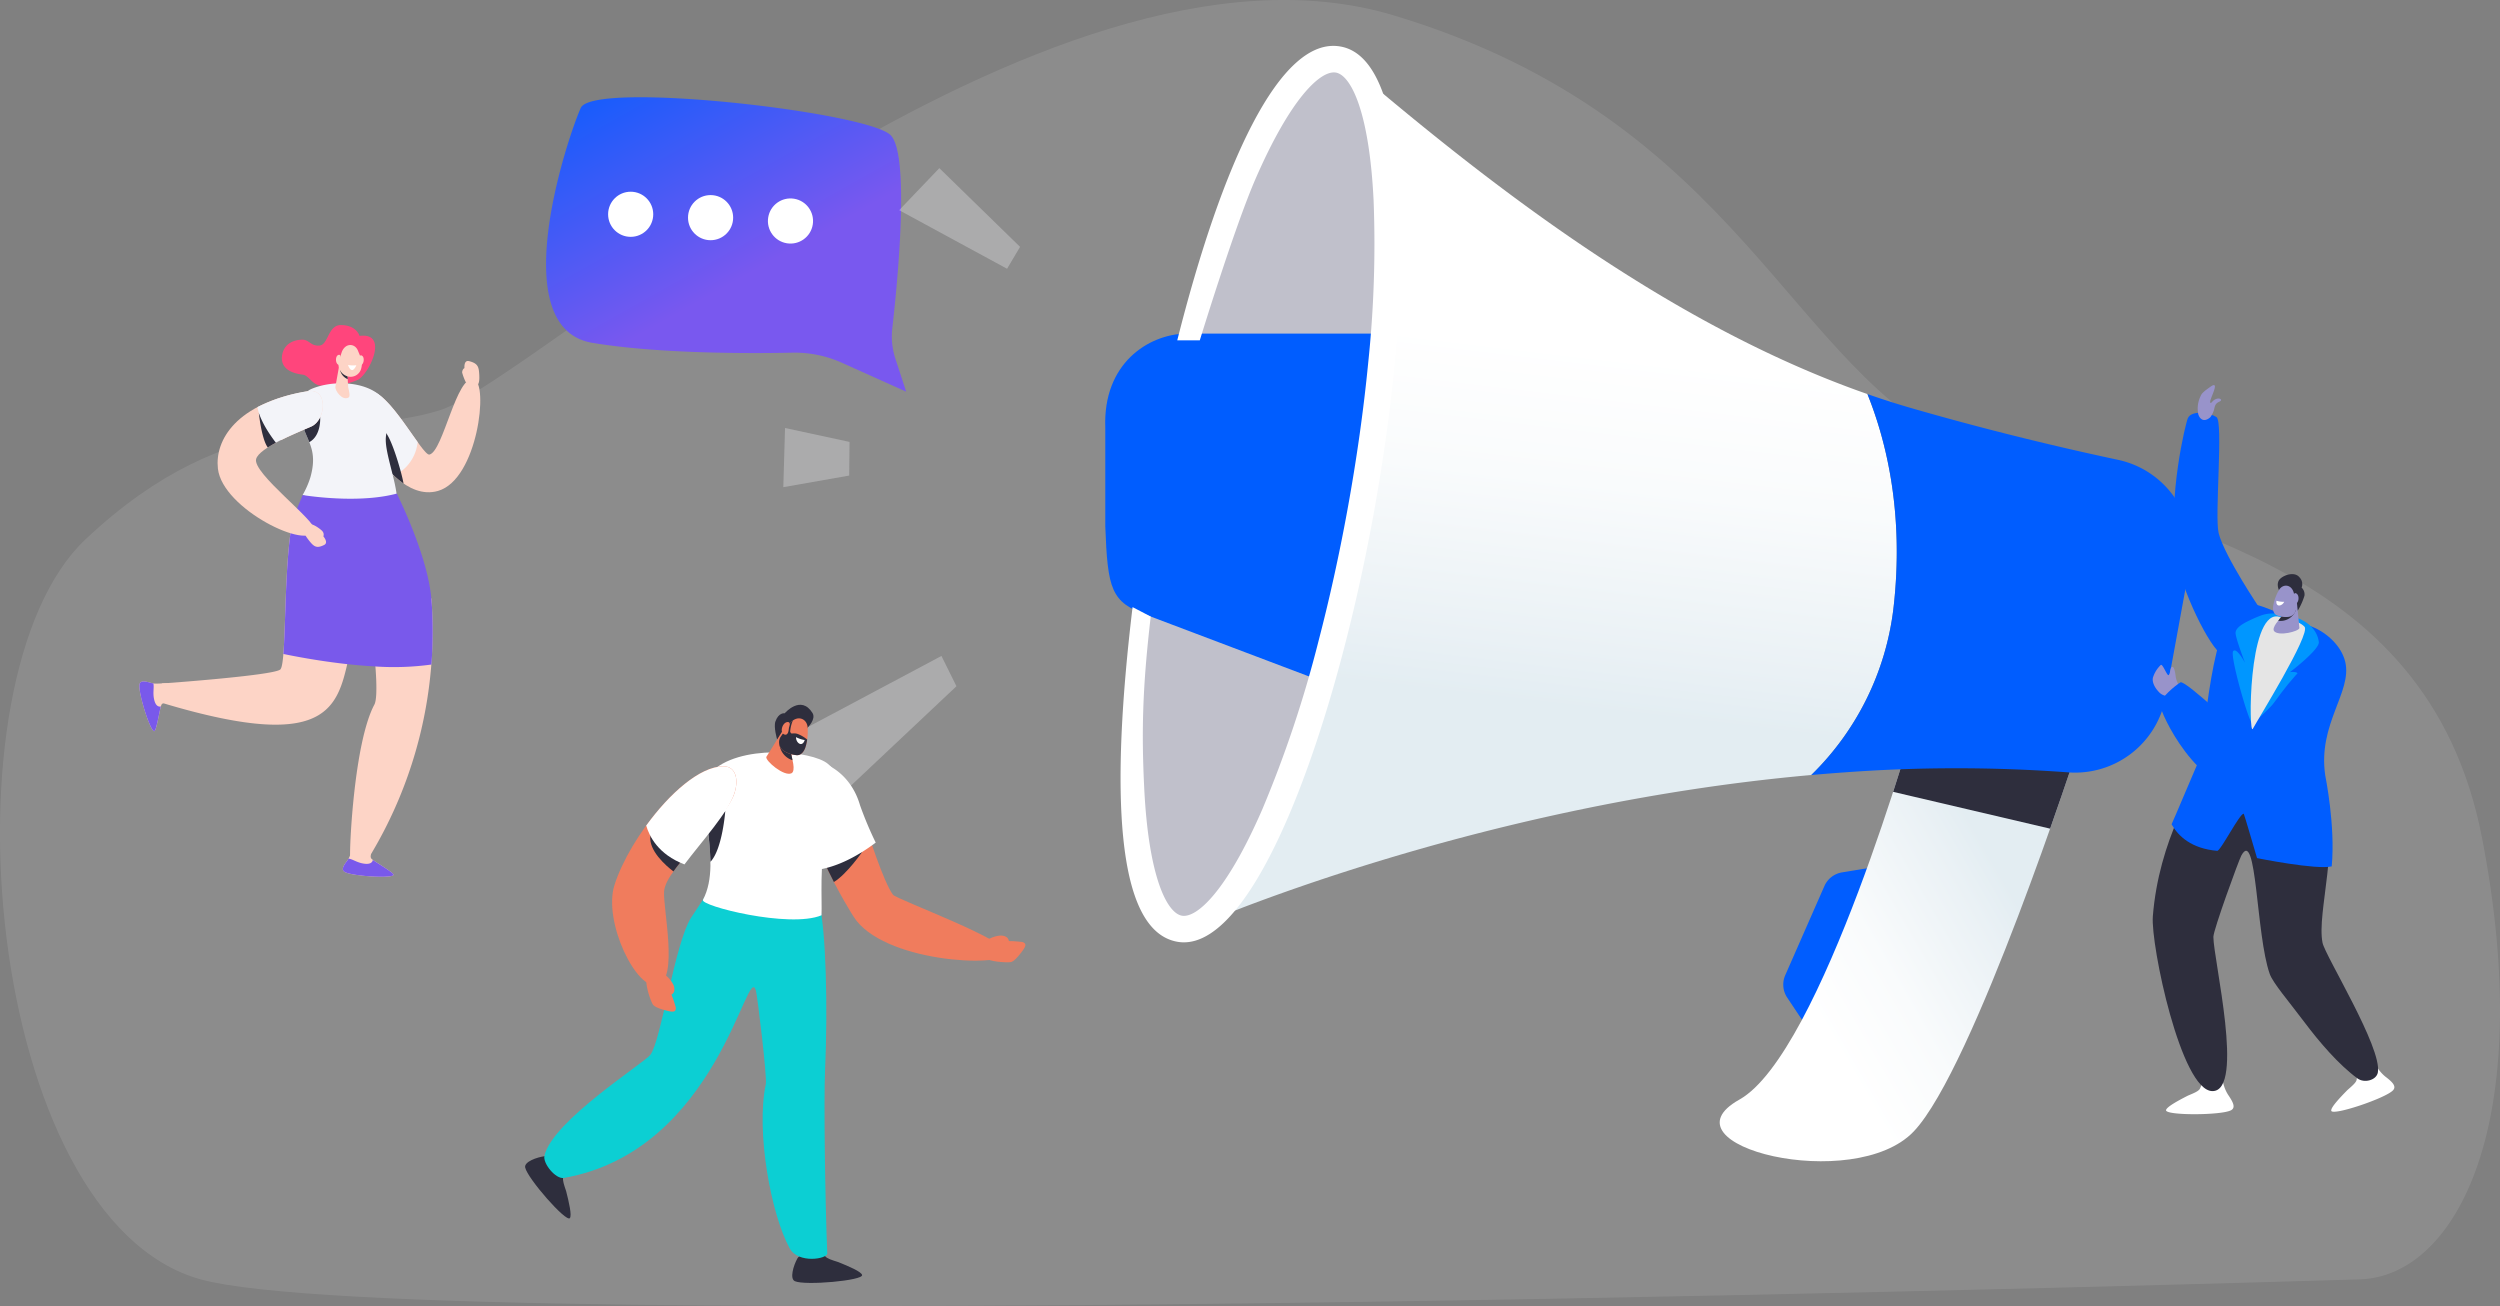 <svg xmlns="http://www.w3.org/2000/svg" xmlns:xlink="http://www.w3.org/1999/xlink" width="674.5" height="352.37" viewBox="0 0 674.5 352.37"><rect x="0" y="0" width="674.5" height="352.37" fill="#808080" stroke="none"/><defs><style>.a,.g{fill:#fff;}.a{opacity:0.1;}.b{fill:#005dff;}.c{fill:url(#a);}.d{fill:#2e2e3d;}.e{fill:url(#b);}.f{fill:#c0c0cb;}.h{fill:#0096ff;}.i{fill:#e5e5e5;}.j{fill:#9893ca;}.k{fill:url(#c);}.l,.o{fill:#f3f4f9;}.l{opacity:0.3;}.m{fill:#ff457c;}.n{fill:#fdd4c6;}.p{fill:#7959eb;}.q{fill:#f07c5d;}.r{fill:#0ccfd3;}</style><linearGradient id="a" x1="0.288" y1="0.707" x2="0.768" y2="0.318" gradientUnits="objectBoundingBox"><stop offset="0" stop-color="#fff"/><stop offset="0.371" stop-color="#f9fbfc"/><stop offset="0.829" stop-color="#eaf1f5"/><stop offset="1" stop-color="#e3edf2"/></linearGradient><linearGradient id="b" x1="0.58" y1="0.328" x2="0.539" y2="0.745" xlink:href="#a"/><linearGradient id="c" x1="0.073" y1="-0.044" x2="0.577" y2="0.641" gradientUnits="objectBoundingBox"><stop offset="0" stop-color="#005dff"/><stop offset="1" stop-color="#7958ef"/></linearGradient></defs><g transform="translate(-1004 -147.43)"><path class="a" d="M4623.44,495.122s-524.157,16.2-582.542,0-70.807-162.2-31.056-199.653,70.186-26.883,95.651-34.845,162.732-134.851,257.142-106.569,106.832,96.5,155.279,117.429,123.6,27.551,138.508,104.5S4649.476,494.362,4623.44,495.122Z" transform="translate(-2982.773 -2.522)"/><g transform="translate(944.329 -114.508)"><path class="b" d="M3214.814,891.551s-9.65-14.235-11.3-20.584c-1.161-4.463,1.318-30.158-.608-31.375s-6.694-1.927-7.708.3c-.6,1.322-5.477,21.2-3.245,36.989,1.294,9.157,9.229,25.182,12.475,26.8S3214.814,891.551,3214.814,891.551Z" transform="translate(-2545.239 -465.136)"/><path class="b" d="M2623.536,1528l-10.114,1.677a6.319,6.319,0,0,0-4.752,3.693l-10.561,24.047a6.319,6.319,0,0,0,.528,6.046l6.394,9.589Z" transform="translate(-2056.778 -1032.369)"/><path class="c" d="M2553.761,1303.013s-25.443,90.5-47.56,102.887,30.934,25.507,47.031,8.6,44.248-103.493,44.248-103.493Z" transform="translate(-1977.24 -847.293)"/><path class="d" d="M2814.444,1324.7l-27.309-4.992-17.264-.046c-.99,3.371-2.8,9.4-5.233,16.909L2807,1346.5C2811.511,1333.72,2814.444,1324.7,2814.444,1324.7Z" transform="translate(-2194.204 -860.992)"/><path class="e" d="M1882.367,402.856c-56.161-19.591-106.2-60.307-138.706-87.787l-43.119,231.686s74.353-32.915,166.678-41.118a75.3,75.3,0,0,0,22.146-44.759C1892.419,434.91,1887.3,415.078,1882.367,402.856Z" transform="translate(-1318.868 -34.6)"/><path class="b" d="M2722.936,827.7c-14.361-3.063-34.067-7.681-55.741-13.945q-5.985-1.73-11.886-3.8c4.933,12.222,10.052,32.053,7,58.022a75.3,75.3,0,0,1-22.147,44.759q4.508-.4,9.07-.721a411.123,411.123,0,0,1,60.247.005,24.845,24.845,0,0,0,26.3-20.347l6.427-35.155A24.881,24.881,0,0,0,2722.936,827.7Z" transform="translate(-2091.809 -441.697)"/><ellipse class="f" cx="119.19" cy="27.833" rx="119.19" ry="27.833" transform="matrix(0.18, -0.984, 0.984, 0.18, 350.508, 507.502)"/><path class="b" d="M1333.376,810.772l43.985,23.115c1.675-13.5,15.715-24.92,16.981-39.828,1.7-20.073,10.464-33.161,11.045-51.006l-52.554-6.453c-9.868-.93-23.056,5.181-24.531,22.549l-3.242,26.4C1323.618,802.548,1324.072,806.094,1333.376,810.772Z" transform="translate(-1053.041 -214.302) rotate(-7)"/><path class="g" d="M1659.967,321.863c-1.246-25.638-6.633-39.506-16.008-41.22-16.514-3.028-32.246,32.3-44.1,79.257h6.081s9.3-30.366,15.016-43.518c9.424-21.671,17.285-28.99,21.349-28.757a3.035,3.035,0,0,1,.371.044c3.946.722,8.973,10.2,10.157,34.54a307.578,307.578,0,0,1-1.468,43.853c-1.234,12.657-3.118,26.046-5.615,39.7-2.239,12.247-4.866,24.108-7.781,35.281a316.431,316.431,0,0,1-15.156,45.377c-9.718,22.35-17.77,29.437-21.72,28.713s-8.973-10.2-10.157-34.54c-.727-14.963-.494-26.854,1.764-46.163l-4.9-2.55c-5.878,49.025-4.8,87.2,12.013,90.279a10.138,10.138,0,0,0,1.25.15c19.917,1.144,40.974-56.487,51.719-115.264C1658.55,375.472,1661.1,345.219,1659.967,321.863Z" transform="translate(-1222.562 -6.144)"/><path class="g" d="M3196.468,1852.746a10.246,10.246,0,0,1-1.563-4.955h-5.521a5.193,5.193,0,0,1-.554,3.374c-.405.645-1.59,1.126-3.222,1.813-2.585,1.327-5.776,3.038-5.886,3.922-.184,1.472,15.043,1.426,17.573,0C3198.617,1856.154,3197.691,1854.552,3196.468,1852.746Z" transform="translate(-2535.654 -1295.434)"/><path class="g" d="M3445.578,1828.51a10.238,10.238,0,0,1-3.044-4.211l-5.24,1.739a5.188,5.188,0,0,1,.537,3.376c-.182.74-1.154,1.569-2.487,2.736-2.035,2.074-4.525,4.7-4.351,5.577.289,1.455,14.726-3.385,16.679-5.536C3448.692,1831.066,3447.308,1829.837,3445.578,1828.51Z" transform="translate(-2742.347 -1276.109)"/><path class="d" d="M3159.509,1404.849c1.626-20.644,11.43-35.6,14.715-42.206,1.4-3.715,30.531,6.31,31.05,7.762,5.123,14.324-1.644,33.214.021,41.565.7,3.5,16.131,28.355,14.927,34.98-.387,2.127-3.663,2.959-5.484,1.627-5.136-3.757-10.341-9.886-14.235-15.06-4.514-6-8.583-10.7-9.45-13.134-3.718-10.456-3.482-39.721-7.672-31.931-.729,1.356-7.535,20.06-7.536,21.923,0,6.027,8.534,41.613-.244,41.613C3167.149,1451.989,3158.9,1412.542,3159.509,1404.849Z" transform="translate(-2519.004 -895.671)"/><path class="b" d="M3235.02,1144.4c-1.083-4.564-5.506-8.444-10.023-9.87,0,.005,0,.011-.006.017-6.427-2.347-13.93-6.725-17.27-5.719-9.317,2.806-10.091,35.857-12.525,42.957-.283.568-6.663,15.74-7.032,16.43,1.825,3.246,5.382,6.559,12.306,7.167.928.081,6.12-10.234,7.167-10.007.093.02,3.584,11.968,3.584,11.968s16.005,3.229,20.149,2.231c1.015-11.021-1.67-24.012-1.758-24.612C3227.583,1161.1,3236.946,1152.52,3235.02,1144.4Z" transform="translate(-2542.601 -703.887)"/><path class="h" d="M3292.4,1143.7a9.178,9.178,0,0,0-3.8.615c-.583.224-1.261.5-1.978.83-2.107.964-4.794,2.251-4.642,3.94s2.553,7.926,2.553,7.926-2.3-4.361-3.213-3.144,4.143,18.9,5.063,19.325,11.73-11.26,12.354-12.664-2.089-1.018-2.089-1.018,8.034-6.1,7.788-8.128C3304.209,1149.468,3302.658,1144.273,3292.4,1143.7Z" transform="translate(-2619.146 -716.231)"/><path class="i" d="M3315.7,1148.071s5.624.875,7.352,2.8-12.834,25.366-13.965,27.536S3307.791,1147.4,3315.7,1148.071Z" transform="translate(-2641.61 -719.828)"/><g transform="translate(672.937 416.836)"><path class="d" d="M3350,1088.137s-.876-1.88.318-3.04,3.987-1.982,5.224-.422a2.624,2.624,0,0,1,.584,2.788,2.469,2.469,0,0,1,.764,2.168,17.242,17.242,0,0,1-1.824,4.058S3349.883,1090.481,3350,1088.137Z" transform="translate(-3348.413 -1083.815)"/><path class="j" d="M3349.583,1126.7l.686,6.951c-.2.909-5.668,2.291-6.833.81-.342-.433-.022-1.275.591-2.125l3.54-4.584Z" transform="translate(-3343.152 -1119.091)"/><path class="d" d="M3352.641,1137.816c1.041.055,2.466.113,2.466.113a4.437,4.437,0,0,1-2.129,2.446,4.252,4.252,0,0,1-2.648.434Z" transform="translate(-3348.938 -1128.237)"/><path class="j" d="M3348.113,1103.429l.588,3.833a2.366,2.366,0,0,1-2.12,2.529,6.538,6.538,0,0,1-2.873-.359c-1.019-.3-1.386-1.384-1.16-2.746a12.9,12.9,0,0,1,1.524-4.115C3345.119,1100.74,3347.547,1100.959,3348.113,1103.429Z" transform="translate(-3342.484 -1098.249)"/><path class="g" d="M3349.655,1124.612a6.369,6.369,0,0,1-2.085-.281s-.164.786.271,1.141S3349.211,1125.51,3349.655,1124.612Z" transform="translate(-3346.643 -1117.144)"/><path class="j" d="M3371.5,1114.239a3.336,3.336,0,0,0,.182-.694c.075-.451.292-1.1.905-.663.892.64.542,2.833-.6,2.83C3371.134,1115.71,3371.276,1114.8,3371.5,1114.239Z" transform="translate(-3366.212 -1107.606)"/></g><path class="j" d="M3166.3,1226.9a6.269,6.269,0,0,1-.579-1.61c-.091-.526-.33-3.452-1.15-2.827-.415.316-.3,1.52-.752,2.1-.4.517-1.646-3.132-2.167-2.7a8,8,0,0,0-2.1,3.365c-.188.623-.138,2.151,1.682,4.027S3167.542,1230.634,3166.3,1226.9Z" transform="translate(-2519.004 -780.515)"/><path class="j" d="M3231.383,805.044a6.027,6.027,0,0,0,1.125-2.472c.308-1.58,1.182-1.562,1.66-1.95s-.341-1.023-1.543-.371c-.77.417-1.181,1.461-1.25.608s2.522-5.431.484-4.336c-.287.154-1.361.956-1.361.956a7.835,7.835,0,0,0-1.387,1.232,7.75,7.75,0,0,0-1.026,5.113C3228.2,804.843,3229.253,806.853,3231.383,805.044Z" transform="translate(-2575.393 -430.51)"/><path class="b" d="M3217.311,1205.37c-7.088-3.7-22.448,23.105-22.448,23.105s-17.377-16.566-18.662-15.754-5.477,4.125-5.477,6.085,9.862,23.768,24.452,23.462C3208.07,1242,3226.413,1210.126,3217.311,1205.37Z" transform="translate(-2528.255 -766.682)"/><g transform="translate(207.003 288.178)"><path class="k" d="M810.118,429.088a19.337,19.337,0,0,1-.84-8.224c1.383-12.124,4.841-47-.5-52.153-6.479-6.255-80.2-14.685-83.547-7.312s-21,59.365,3.123,63.386c17.715,2.952,42.209,2.894,53.977,2.655a30.949,30.949,0,0,1,13.336,2.719l17.356,7.806Z" transform="translate(-715.866 -358.527)"/><g transform="translate(16.736 25.486)"><circle class="g" cx="6.088" cy="6.088" r="6.088"/><circle class="g" cx="6.088" cy="6.088" r="6.088" transform="translate(21.558 0.907)"/><circle class="g" cx="6.088" cy="6.088" r="6.088" transform="translate(42.228 12.948) rotate(-80.881)"/></g></g><path class="l" d="M1108.339,1208.267l-45.041,23.969,14.673,16.616,34.41-32.413Z" transform="translate(-794.663 -769.354)"/><path class="l" d="M1285.5,487.583l-21.781-21.242-10.84,11.344,29.114,15.8Z" transform="translate(-950.615 -159.038)"/><g transform="translate(97.271 349.639)"><path class="m" d="M334.953,707.93s-.756-2.912-5.035-2.925c-3.492-.01-3.359,5.364-5.795,5.536s-2.708-1.7-4.828-1.593c-2.52.124-4.731,1.359-5.21,4.13-.31,1.789.061,4.616,5.534,5.306,1.752.221,2.607,2.849,5.028,2.977a19.86,19.86,0,0,0,9.69-1.511C337.278,718.733,343.224,706.869,334.953,707.93Z" transform="translate(-275.56 -705.005)"/><path class="n" d="M438.62,790.451c4.971-.891,14.318,17.358,16.183,16.938,3.717-.838,7.3-21.616,11.994-20.347,4.03,1.088,1.078,27.033-9.674,30.149-8.281,2.4-15.464-7.759-17.5-10.778S434.9,791.117,438.62,790.451Z" transform="translate(-376.543 -772.443)"/><path class="n" d="M589.14,765.324a13.907,13.907,0,0,1-.97-2.585c.075-.975.63-1.17.63-1.17s-.234-2.257,1.245-1.884c2.356.595,2.63,1.515,2.743,3.575S592.829,767.977,589.14,765.324Z" transform="translate(-501.089 -749.951)"/><g transform="translate(60.223 17.976)"><path class="o" d="M438.62,806.372c3.544-.635,9.31,8.455,13.006,13.575a11.339,11.339,0,0,1-6.413,9.078,38.776,38.776,0,0,1-5.585-6.691C437.6,819.316,434.9,807.039,438.62,806.372Z" transform="translate(-436.766 -806.341)"/></g><g transform="translate(55.783 139.464) rotate(7)"><path class="n" d="M409.493,1500.644c.761-1.294.656-2.727,1.192-4.545l5.626-.337s-1.292,2.524-.52,3.593c.336.466,6.382,2.948,6.508,3.608.21,1.1-11.254,1.8-13.228.848C408.04,1503.312,408.659,1502.062,409.493,1500.644Z" transform="translate(-408.532 -1495.761)"/><g transform="translate(0 3.919)"><path class="p" d="M409.712,1518.3c1.262.037,2.476.862,4.479.855,1.714-.006,2.06-.755,2.087-1.3,1.507.833,5.915,2.719,6.022,3.281.21,1.1-11.254,1.8-13.228.848-1.032-.5-.413-1.748.421-3.166A2.126,2.126,0,0,0,409.712,1518.3Z" transform="translate(-408.532 -1517.855)"/></g></g><g transform="translate(0 96.147)"><path class="n" d="M100.485,1247.433c1.439.425,2.805-.023,4.7.057l1.688,5.377s-2.761-.643-3.612.364c-.371.439-1.316,6.906-1.926,7.188-1.016.469-4.469-10.485-4.023-12.63C97.544,1246.668,98.907,1246.967,100.485,1247.433Z" transform="translate(-97.271 -1247.016)"/><path class="p" d="M101.045,1247.518c.269,1.233-.237,2.611.254,4.553.42,1.662,1.23,1.816,1.762,1.711-.444,1.663-1.207,6.4-1.727,6.637-1.016.469-4.469-10.485-4.023-12.63.233-1.122,1.6-.823,3.174-.357A2.12,2.12,0,0,0,101.045,1247.518Z" transform="translate(-97.271 -1247.016)"/></g><path class="n" d="M163.514,1053.551c1.653-1.367.895-22.734,2.731-36.541.779-5.854,37.479,9.781,38.094,17.883a117.229,117.229,0,0,1-16.508,68.75c-.774,1.3-5.448.078-5.448.078-.2-1.951,1.049-30.46,6.54-40.722,2-3.741-2.152-32.243-3.051-32.081-.641.115-1.361,8.684-3.272,16.731-3.478,14.646-3.369,29.167-50.68,14.983l-.318-5.317S161.542,1055.182,163.514,1053.551Z" transform="translate(-125.511 -960.609)"/><path class="d" d="M456.59,872.5c-.016-3.135.422-5.961,1.983-6.322,1.648-.381,4.977,10.751,5.549,14.154A31.967,31.967,0,0,1,456.59,872.5Z" transform="translate(-392.85 -837.582)"/><g transform="translate(43.494 15.712)"><path class="o" d="M345.488,795.057c5.793-2.394,14.531-2.046,18.858,2.217,3.27,3.222,1.126,8.567,1.1,11.44-.031,4.064,2.748,11.112,3.043,15.97a4.008,4.008,0,0,0,.185.849c-4.455.46-16.632,1.057-25.663-1.8a23.614,23.614,0,0,0,2.081-4.725c1.821-6.4-.132-8.945-1.565-12.651C342.865,804.638,340.7,797.036,345.488,795.057Z" transform="translate(-342.463 -793.576)"/></g><path class="d" d="M346.87,851.808c-.4-1.015-.865-2-1.286-3.091a16.6,16.6,0,0,1-.624-2.11l4.85-1.54S350.162,850.044,346.87,851.808Z" transform="translate(-301.024 -820.222)"/><path class="p" d="M356.287,990.11c-.543-7.14-3.852-17.357-9.355-28.822-9.151,2.445-21,1.07-25.428.41-.672,1.9-2.648,5.542-3.312,10.53-1.386,10.426-1.294,25.156-1.877,32.337,3.047.635,8.98,1.774,15.842,2.586,2.874.34,5.909.621,8.963.785a74.559,74.559,0,0,0,15.133-.517A112.849,112.849,0,0,0,356.287,990.11Z" transform="translate(-277.459 -915.826)"/><g transform="translate(52.881 5.386)"><path class="n" d="M396.448,765.533l-1.06,5.909c-.17.973,1.813,3.878,3.556,2.9.511-.286.142-1.724-.114-2.807l-.313-5.279Z" transform="translate(-395.378 -760.182)"/><path class="d" d="M404.3,774.14a3.452,3.452,0,0,1-2.12-2.834l1.979.452Z" transform="translate(-400.97 -764.931)"/><path class="n" d="M401.038,737.178l-.734,2.214a3.448,3.448,0,0,0,2.015,4.352,2.957,2.957,0,0,0,3.963-2.171c.528-1.826-.526-3.653-.864-4.575C404.646,734.9,402.069,734.695,401.038,737.178Z" transform="translate(-399.28 -735.369)"/><path class="n" d="M397.622,751.583a2.9,2.9,0,0,1-.054-.61c0-.39-.087-.969-.666-.686-.842.411-.734,2.487.228,2.648C397.846,753.055,397.73,752.088,397.622,751.583Z" transform="translate(-396.165 -747.579)"/><path class="n" d="M430.455,752.357a2.9,2.9,0,0,0,.114-.6c.038-.388.184-.955.732-.616.8.493.482,2.548-.492,2.612C430.086,753.8,430.3,752.849,430.455,752.357Z" transform="translate(-424.105 -748.256)"/><path class="g" d="M414.682,765.659a6.757,6.757,0,0,0,2.231.076,2.694,2.694,0,0,1-.844,1.227C415.552,767.255,414.987,766.677,414.682,765.659Z" transform="translate(-411.258 -760.286)"/></g><path class="n" d="M240.62,805.274c5.58-.928,4.894,7.791.933,9.524-4.6,2.013-14.011,5.761-14.884,8.748-1.112,3.8,16.14,16.628,15.69,19.109-1.066,5.874-24.761-5.483-26.008-16.48C215.483,818.525,221.2,808.5,240.62,805.274Z" transform="translate(-195.158 -787.431)"/><path class="d" d="M281.4,847.713c-1.7-2.241-2.42-9.368-2.42-9.368l6,7.381A39.384,39.384,0,0,0,281.4,847.713Z" transform="translate(-246.749 -814.692)"/><g transform="translate(31.871 17.774)"><path class="o" d="M290.531,805.274c5.58-.928,4.894,7.791.933,9.524-2.484,1.087-6.368,2.679-9.555,4.385-1.61-2.1-4.444-6.2-4.968-9.614A44.626,44.626,0,0,1,290.531,805.274Z" transform="translate(-276.941 -805.205)"/></g><path class="n" d="M348.724,1008.107c.9-.065,2.989,1.532,3.213,1.9a1.392,1.392,0,0,1,.226,1.347s1.473,1.678.2,2.317c-2.029,1.017-2.758.447-4.03-1.147S345.4,1008.346,348.724,1008.107Z" transform="translate(-302.515 -954.338)"/></g><path class="l" d="M1094.563,865.34l-17.4-3.753-.464,15.957,17.769-3.127Z" transform="translate(-805.687 -484.172)"/><g transform="translate(201.343 452.089)"><path class="d" d="M1091.659,2230.271c1-1.806,6.412-2.026,7.513-.586.48.627,1.749,1.011,3.5,1.565,2.794,1.124,6.251,2.586,6.45,3.487.33,1.5-15.392,2.905-18.139,1.674C1089.544,2235.767,1090.567,2232.251,1091.659,2230.271Z" transform="translate(-1018.197 -2080.897)"/><path class="d" d="M689.333,2081.721c2.046-.261,5.417,3.984,4.9,5.722-.224.758.214,2.008.8,3.749.74,2.919,1.6,6.574.987,7.265-1.018,1.153-11.422-10.718-12.048-13.663C683.648,2083.254,687.091,2082.007,689.333,2081.721Z" transform="translate(-683.953 -1959.946)"/><path class="q" d="M1107.2,1492.83c.491-2.055,12.324.521,15.463,11.455,1.687,5.875,5.847,18.551,8.338,21.945.949,1.293,31.981,12.556,30.647,15.966-1.5,3.821-33.553,2.242-41.277-10.069C1120.368,1532.126,1103.909,1506.594,1107.2,1492.83Z" transform="translate(-1031.761 -1474.995)"/><path class="d" d="M1147.789,1619.164s-4.14,6-7.618,8.109c-.952-1.844-1.943-3.874-2.9-6.013Z" transform="translate(-1056.859 -1579.452)"/><g transform="translate(75.977 15.262)"><path class="g" d="M1112.776,1482.017c.4-2.075,10.737.236,13.875,11.17a98.011,98.011,0,0,0,4.227,10.063c-2.792,2.113-8.57,6.062-15.052,7.236C1112.184,1500.575,1111.676,1487.72,1112.776,1482.017Z" transform="translate(-1112.261 -1481.33)"/></g><path class="r" d="M788.866,1705.956c.8-17.595.2-38.079-1.519-45.112-9.141,4.431-21.915-5.737-27.733-8.063-.6,2.829-4.986,8.762-6.907,11.794-4.325,6.825-8.045,32.98-10.93,36.92-1.665,2.275-26.512,17.855-28.619,27.3-.462,2.072,3.051,6.352,5.232,5.969,41.614-7.3,49.5-58.917,51.828-50.555.406,1.455,3.048,23.41,2.671,25.2-2.723,12.91,1.436,35.262,6.43,44.332,2.357,4.28,10.213,2.85,10.151,1.376C788.861,1740.52,788.52,1713.522,788.866,1705.956Z" transform="translate(-707.943 -1607.106)"/><path class="g" d="M986.329,1511.567c.2-3.89-.609-14.818,1.332-20.417,2.684-7.742,7.68-14.267.394-20.441-4.269-3.617-24.193-5.486-31.7,2.452-5.04,5.328,3.717,23.472-2.013,34.234C953.482,1509.009,977.672,1515.157,986.329,1511.567Z" transform="translate(-906.36 -1454.772)"/><g transform="translate(65.069 0)"><path class="d" d="M1072.62,1401.443s2.346-2.284,1.308-3.943c-3.141-5.016-7.489.082-7.489.082s-1.644-.3-2.519,2.233c-.526,1.521.471,4.852.471,4.852S1071.527,1403.977,1072.62,1401.443Z" transform="translate(-1061.461 -1395.292)"/><path class="q" d="M1055.111,1435.313l-4.335,6.974c-.259,1.064,4.788,5.361,6.786,4.405.585-.28.686-1.333.481-2.549l-1.351-6.674Z" transform="translate(-1050.766 -1428.214)"/><path class="d" d="M1073.191,1449.639c-1.127-.483-2.659-1.162-2.659-1.162a5.215,5.215,0,0,0,.974,3.686,5,5,0,0,0,2.567,1.834Z" transform="translate(-1066.993 -1439.042)"/><path class="q" d="M1073.242,1417.242l-2.612,3.737a2.782,2.782,0,0,0,.921,3.769,7.69,7.69,0,0,0,3.217,1.114c1.229.215,2.181-.739,2.651-2.293a15.161,15.161,0,0,0,.531-5.132C1077.8,1415.962,1075.123,1414.931,1073.242,1417.242Z" transform="translate(-1066.79 -1412.286)"/><path class="d" d="M1070.629,1423.723l2.612-3.737a4.124,4.124,0,0,1,.72-.7,9.393,9.393,0,0,0-.728,2.975c.345.952.516.225,1.92.6a8.872,8.872,0,0,1,2.671,1.554,12.62,12.62,0,0,1-.406,1.894c-.47,1.554-1.422,2.508-2.651,2.293a7.689,7.689,0,0,1-3.217-1.114A2.782,2.782,0,0,1,1070.629,1423.723Z" transform="translate(-1066.79 -1415.03)"/><path class="g" d="M1095.991,1444.5a7.5,7.5,0,0,0,2.345.787s-.235.915-.878,1.063S1095.993,1445.68,1095.991,1444.5Z" transform="translate(-1087.969 -1435.774)"/><path class="q" d="M1076.187,1423.541a3.976,3.976,0,0,1,.169-.827c.155-.514.266-1.314-.61-1.169-1.274.211-2.044,2.705-.836,3.3C1075.807,1425.282,1076.129,1424.251,1076.187,1423.541Z" transform="translate(-1070.13 -1416.874)"/></g><path class="q" d="M846.285,1488.872c-10.3.093-25.263,19.049-29.38,32.039-3.141,9.91,6.026,28.64,11.691,26.983s1.313-21.114,1.7-25.353c.59-6.465,16.358-18.693,18.941-26.3C850.51,1492.493,849.664,1488.841,846.285,1488.872Z" transform="translate(-792.795 -1472.272)"/><path class="d" d="M965.789,1556.917s-.761,10.277-4,13.691a83.993,83.993,0,0,0-.88-9.811Z" transform="translate(-911.78 -1528.246)"/><path class="d" d="M874.3,1588.693c.473-3.823,6.877,1.813,10.043,4.863-1.437,1.645-2.758,3.241-3.823,4.737C878.45,1596.7,873.808,1592.668,874.3,1588.693Z" transform="translate(-840.505 -1553.329)"/><path class="g" d="M888.953,1488.872c-6.379.058-14.545,7.353-20.818,15.984.808,2.837,3.213,7.769,10.319,10.485,4.913-6.5,11.679-13.881,13.451-19.1C893.178,1492.493,892.333,1488.841,888.953,1488.872Z" transform="translate(-835.463 -1472.272)"/><path class="q" d="M873.81,1804.363a7.165,7.165,0,0,1,1.95,2.524c.689,2-.59,2.483-.59,2.483a28.327,28.327,0,0,1,1.186,3.578c0,1.1-.621,1.221-2.184.838s-3.389-.937-3.971-1.671-2.631-6.561-1.42-7.518S873.361,1803.112,873.81,1804.363Z" transform="translate(-835.685 -1731.194)"/><path class="q" d="M1382.217,1747.076a7.163,7.163,0,0,1,3.078-.836c2.11.128,2.068,1.495,2.068,1.495a28.318,28.318,0,0,1,3.76.273c1.013.419.89,1.041-.062,2.338s-2.161,2.773-3.063,3.03-7.068-.078-7.489-1.564S1380.89,1747.012,1382.217,1747.076Z" transform="translate(-1256.856 -1683.981)"/></g></g></g></svg>